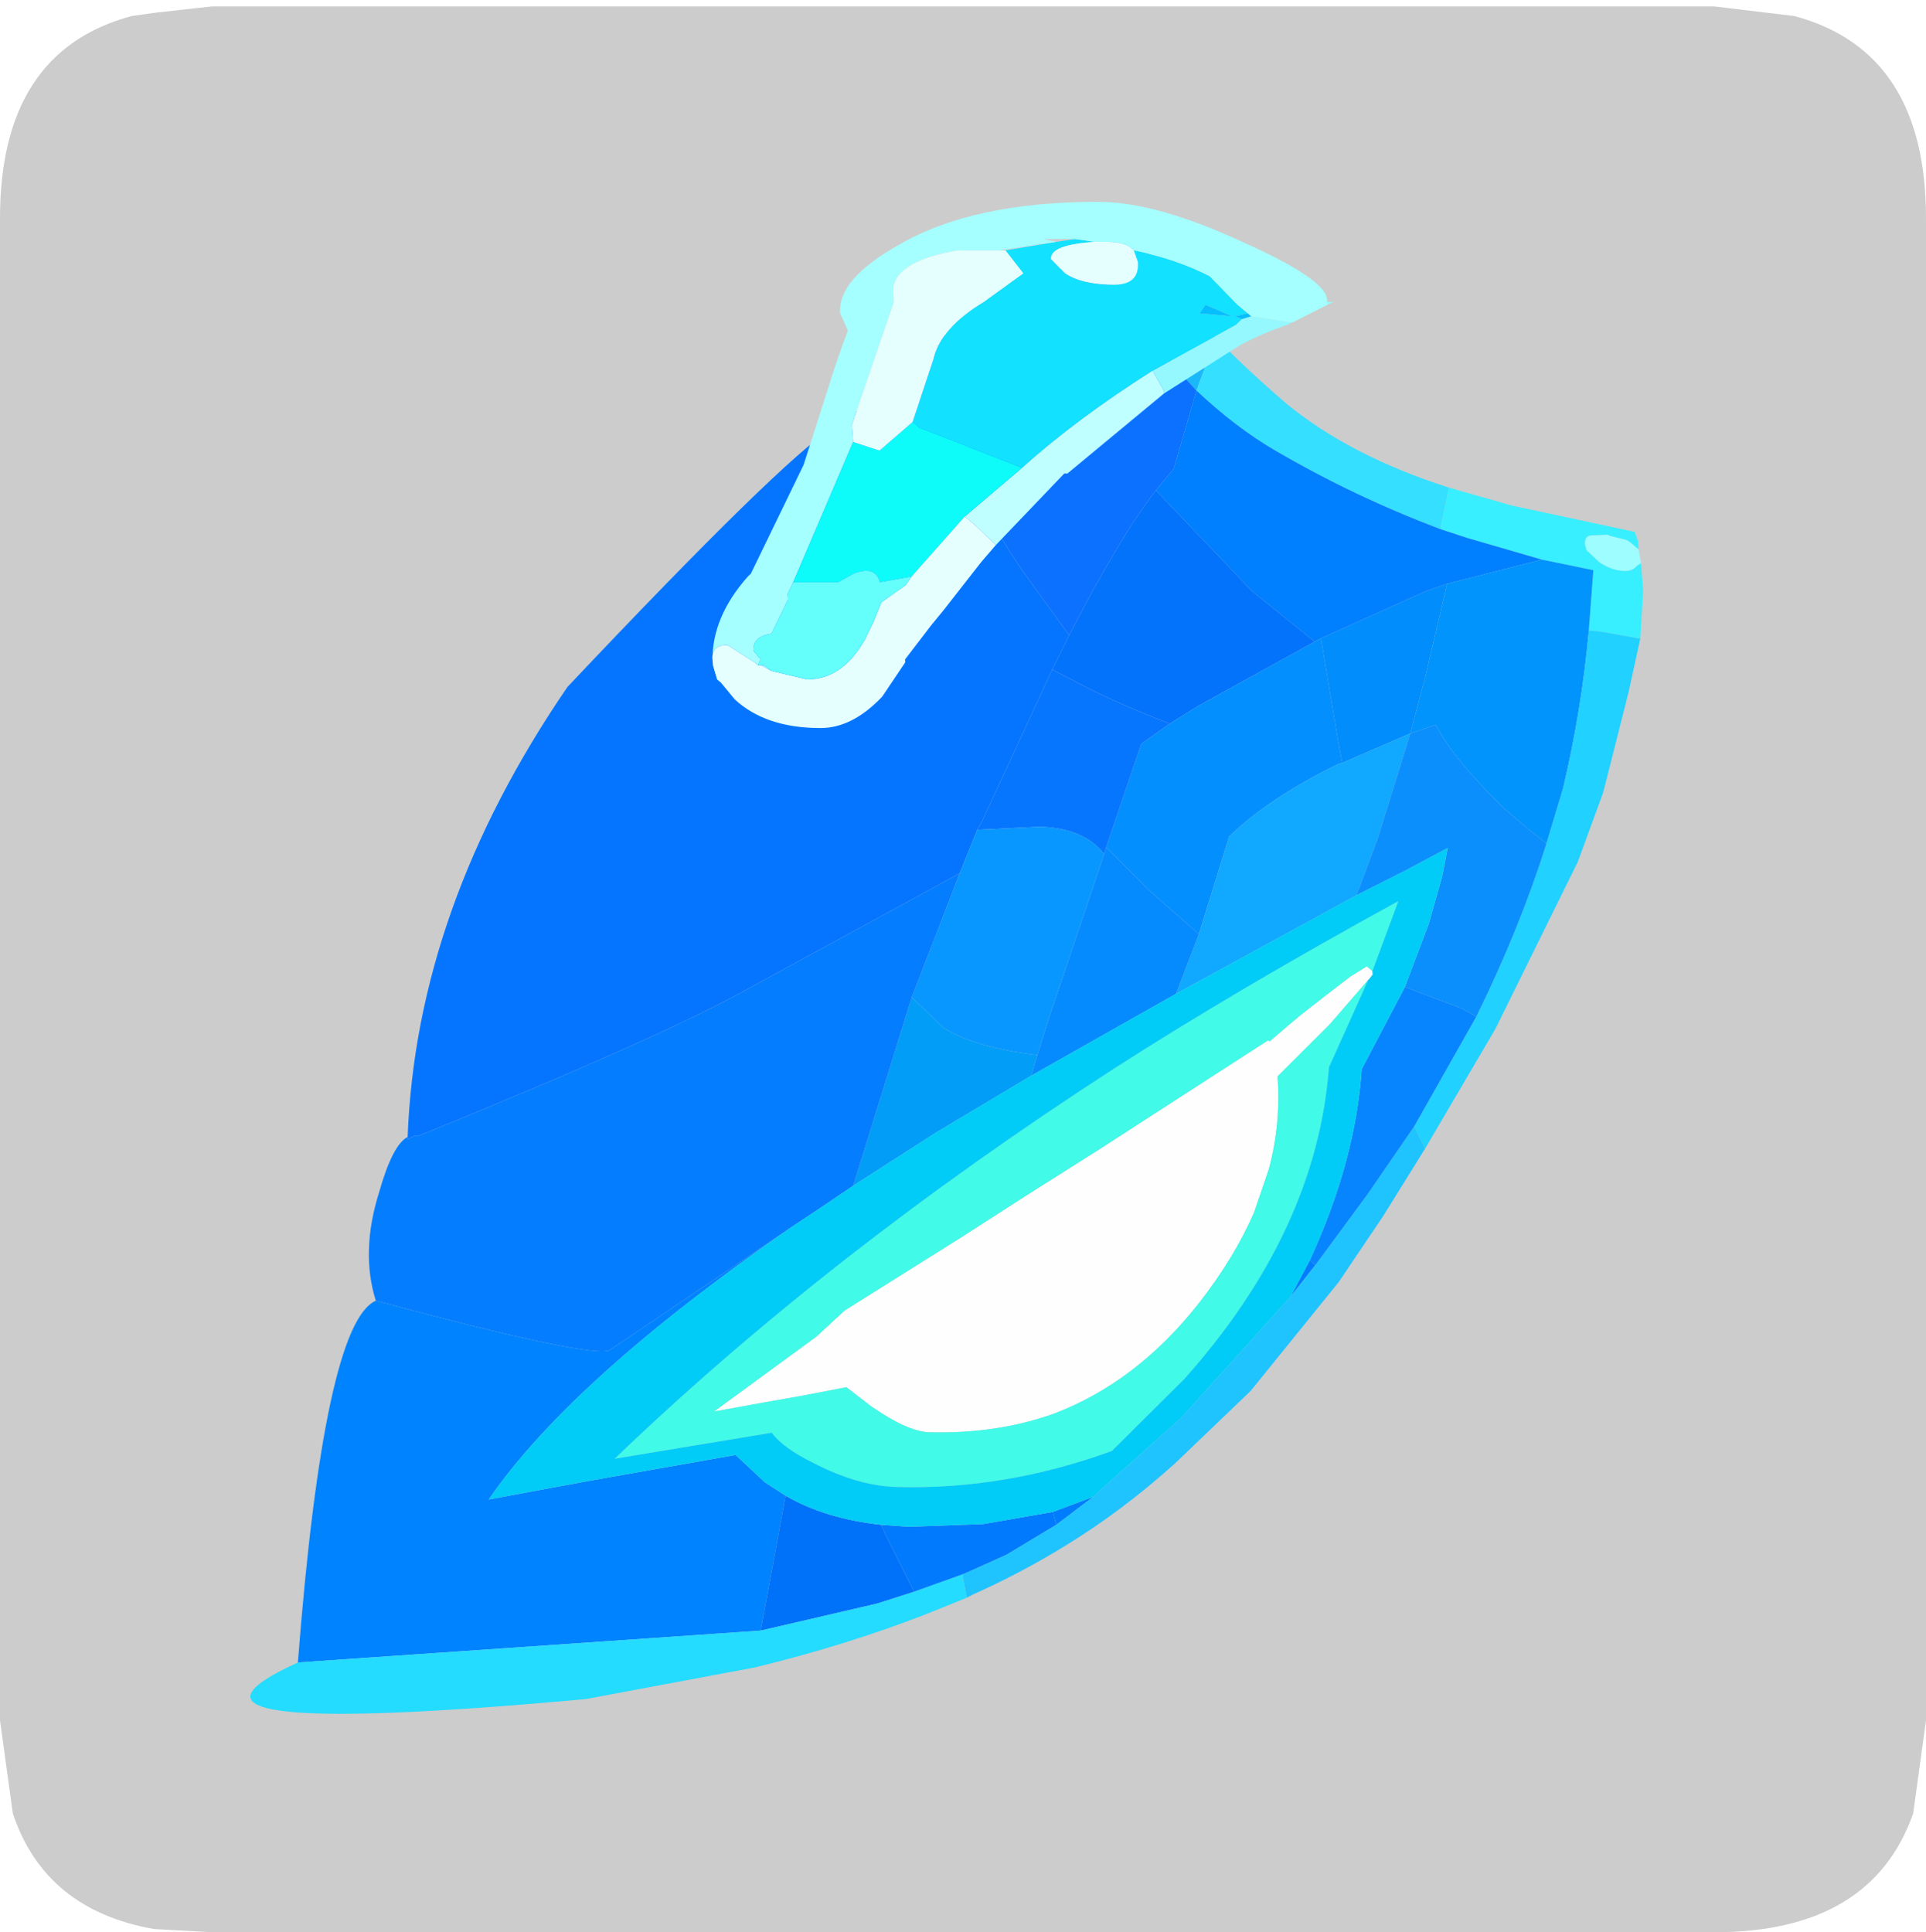 <?xml version="1.0" encoding="UTF-8" standalone="no"?>
<svg xmlns:ffdec="https://www.free-decompiler.com/flash" xmlns:xlink="http://www.w3.org/1999/xlink" ffdec:objectType="frame" height="30.1px" width="30.0px" xmlns="http://www.w3.org/2000/svg">
  <g transform="matrix(1.0, 0.0, 0.0, 1.0, 0.0, 0.0)">
    <use ffdec:characterId="1" height="30.0" transform="matrix(1.0, 0.0, 0.0, 1.0, 0.0, 0.0)" width="30.0" xlink:href="#shape0"/>
    <use ffdec:characterId="6" height="30.0" transform="matrix(1.0, 0.0, 0.0, 1.0, 0.0, 0.1)" width="30.0" xlink:href="#sprite0"/>
  </g>
  <defs>
    <g id="shape0" transform="matrix(1.0, 0.0, 0.0, 1.0, 0.0, 0.0)">
      <path d="M0.0 0.0 L30.0 0.0 30.0 30.0 0.0 30.0 0.0 0.0" fill="#33cc66" fill-opacity="0.0" fill-rule="evenodd" stroke="none"/>
    </g>
    <g id="sprite0" transform="matrix(1.0, 0.0, 0.0, 1.0, 0.0, 0.0)">
      <use ffdec:characterId="2" height="30.0" transform="matrix(1.0, 0.0, 0.0, 1.0, 0.0, 0.0)" width="30.0" xlink:href="#shape1"/>
      <filter id="filter0">
        <feColorMatrix in="SourceGraphic" result="filterResult0" type="matrix" values="0 0 0 0 1.0,0 0 0 0 1.0,0 0 0 0 1.0,0 0 0 1 0"/>
        <feConvolveMatrix divisor="25.0" in="filterResult0" kernelMatrix="1 1 1 1 1 1 1 1 1 1 1 1 1 1 1 1 1 1 1 1 1 1 1 1 1" order="5 5" result="filterResult1"/>
        <feComposite in="SourceGraphic" in2="filterResult1" operator="over" result="filterResult2"/>
      </filter>
      <use ffdec:characterId="5" filter="url(#filter0)" height="27.2" transform="matrix(1.0, 0.0, 0.068, 0.891, 2.147, 2.955)" width="23.0" xlink:href="#sprite1"/>
    </g>
    <g id="shape1" transform="matrix(1.0, 0.0, 0.0, 1.0, 0.0, 0.0)">
      <path d="M27.95 0.15 Q30.0 0.7 30.0 3.3 L30.0 26.7 29.8 28.15 Q29.15 30.0 26.7 30.0 L3.3 30.0 2.4 29.95 Q0.7 29.65 0.2 28.15 L0.0 26.7 0.0 3.3 Q0.0 0.7 2.05 0.15 L2.4 0.1 3.3 0.0 26.7 0.0 27.95 0.15" fill="#cccccc" fill-rule="evenodd" stroke="none"/>
    </g>
    <g id="sprite1" transform="matrix(1.0, 0.0, 0.0, 1.0, 0.0, 0.05)">
      <use ffdec:characterId="3" height="65.25" transform="matrix(0.406, 0.012, 0.0, 0.406, -0.022, -0.034)" width="56.65" xlink:href="#shape2"/>
      <use ffdec:characterId="4" height="9.2" transform="matrix(1.0, 0.0, 0.0, 1.0, 8.4, 0.05)" width="10.1" xlink:href="#shape3"/>
    </g>
    <g id="shape2" transform="matrix(1.0, 0.0, 0.0, 1.0, 34.75, 32.15)">
      <path d="M5.35 -25.0 L3.45 -27.5 Q2.05 -29.55 1.65 -30.85 L3.25 -32.15 4.15 -30.4 Q5.05 -28.85 6.25 -27.3 L5.35 -25.0" fill="#1ab8f9" fill-rule="evenodd" stroke="none"/>
      <path d="M1.65 -30.85 Q2.05 -29.55 3.45 -27.5 L5.35 -25.0 4.25 -21.6 3.5 -20.65 Q1.95 -18.55 -0.25 -14.3 L-1.75 -16.85 Q-3.95 -20.7 -5.15 -26.45 L1.65 -30.85" fill="#0c71ff" fill-rule="evenodd" stroke="none"/>
      <path d="M5.35 -25.0 L6.25 -27.3 Q7.35 -25.95 8.75 -24.55 11.05 -22.35 14.75 -21.1 L14.3 -19.3 Q11.1 -20.6 8.2 -22.5 6.75 -23.45 5.35 -25.0" fill="#34dfff" fill-rule="evenodd" stroke="none"/>
      <path d="M21.9 -18.05 L21.75 -17.95 Q21.55 -17.7 21.25 -17.7 20.75 -17.7 20.3 -18.05 L19.85 -18.55 19.8 -18.8 Q19.8 -19.15 20.05 -19.2 L20.7 -19.25 20.8 -19.2 21.4 -19.05 21.55 -18.95 21.85 -18.65 21.9 -18.05" fill="#9dfdff" fill-rule="evenodd" stroke="none"/>
      <path d="M14.3 -19.3 L14.75 -21.1 17.1 -20.4 21.75 -19.4 21.85 -19.0 21.85 -18.65 21.55 -18.95 21.4 -19.05 20.8 -19.2 20.7 -19.25 20.05 -19.2 Q19.8 -19.15 19.8 -18.8 L19.85 -18.55 20.3 -18.05 Q20.75 -17.7 21.25 -17.7 21.55 -17.7 21.75 -17.95 L21.9 -18.05 21.9 -16.85 21.65 -14.8 20.2 -15.05 19.7 -15.1 20.05 -17.7 18.1 -18.1 15.3 -18.95 14.3 -19.3" fill="#38efff" fill-rule="evenodd" stroke="none"/>
      <path d="M3.5 -20.65 L4.25 -21.6 5.35 -25.0 Q6.75 -23.45 8.2 -22.5 11.1 -20.6 14.3 -19.3 L15.3 -18.95 18.1 -18.1 14.4 -16.95 13.55 -16.6 9.4 -14.45 9.15 -14.3 6.9 -16.4 3.5 -20.65" fill="#007fff" fill-rule="evenodd" stroke="none"/>
      <path d="M9.4 -14.45 L13.55 -16.6 14.4 -16.95 13.3 -12.95 12.55 -10.45 9.85 -9.1 9.75 -10.15 9.4 -14.45" fill="#018dfc" fill-rule="evenodd" stroke="none"/>
      <path d="M12.55 -10.45 L13.3 -12.95 14.4 -16.95 18.1 -18.1 20.05 -17.7 19.7 -15.1 Q19.2 -11.7 18.25 -8.25 L17.85 -7.05 17.45 -5.85 16.85 -6.4 16.2 -7.05 15.95 -7.3 Q14.15 -9.35 13.55 -10.85 L12.55 -10.45" fill="#0194fc" fill-rule="evenodd" stroke="none"/>
      <path d="M19.7 -15.1 L20.2 -15.05 21.65 -14.8 21.05 -12.5 20.15 -9.4 19.8 -8.2 19.75 -8.05 18.6 -5.1 14.95 2.2 11.9 7.45 11.55 6.5 14.25 1.7 Q16.15 -2.1 17.45 -5.85 L17.85 -7.05 18.25 -8.25 Q19.2 -11.7 19.7 -15.1" fill="#21d1ff" fill-rule="evenodd" stroke="none"/>
      <path d="M-0.25 -14.3 Q1.95 -18.55 3.5 -20.65 L6.9 -16.4 9.15 -14.3 4.5 -11.4 3.35 -10.6 Q1.65 -11.3 0.3 -12.05 L-1.0 -12.8 -0.25 -14.3" fill="#0373fb" fill-rule="evenodd" stroke="none"/>
      <path d="M9.4 -14.45 L9.75 -10.15 9.85 -9.1 9.7 -9.05 Q7.0 -7.55 5.3 -5.8 L3.85 -1.55 2.05 -3.4 0.55 -5.2 2.2 -9.7 3.35 -10.6 4.5 -11.4 9.15 -14.3 9.4 -14.45" fill="#048fff" fill-rule="evenodd" stroke="none"/>
      <path d="M9.85 -9.1 L12.55 -10.45 11.0 -5.9 10.15 -3.75 10.0 -3.4 2.8 1.05 3.85 -1.55 5.3 -5.8 Q7.0 -7.55 9.7 -9.05 L9.85 -9.1" fill="#11a8ff" fill-rule="evenodd" stroke="none"/>
      <path d="M3.35 -10.6 L2.2 -9.7 0.55 -5.2 0.45 -4.9 Q-0.25 -6.0 -1.95 -6.0 L-4.35 -5.8 -4.15 -6.15 -1.0 -12.8 0.3 -12.05 Q1.65 -11.3 3.35 -10.6" fill="#0776ff" fill-rule="evenodd" stroke="none"/>
      <path d="M0.55 -5.2 L2.05 -3.4 3.85 -1.55 2.8 1.05 -3.0 4.75 -2.7 3.85 -2.15 2.25 0.45 -4.9 0.55 -5.2" fill="#068bff" fill-rule="evenodd" stroke="none"/>
      <path d="M17.45 -5.85 Q16.15 -2.1 14.25 1.7 L13.7 1.35 11.6 0.5 12.7 -2.25 13.35 -4.3 13.65 -5.55 12.0 -4.55 10.0 -3.4 10.15 -3.75 11.0 -5.9 12.55 -10.45 13.55 -10.85 Q14.15 -9.35 15.95 -7.3 L16.2 -7.05 16.85 -6.4 17.45 -5.85" fill="#0b8ffc" fill-rule="evenodd" stroke="none"/>
      <path d="M-5.15 -26.45 Q-3.95 -20.7 -1.75 -16.85 L-0.25 -14.3 -1.0 -12.8 -4.15 -6.15 -4.35 -5.8 -5.15 -3.9 -13.5 1.25 Q-16.95 3.45 -26.7 8.05 L-26.85 8.05 -27.1 8.2 -27.1 8.1 Q-26.1 -1.8 -19.65 -11.5 -10.75 -21.55 -8.75 -22.95 -6.8 -24.35 -5.15 -26.45" fill="#0575ff" fill-rule="evenodd" stroke="none"/>
      <path d="M-4.35 -5.8 L-1.95 -6.0 Q-0.25 -6.0 0.45 -4.9 L-2.15 2.25 -2.7 3.85 Q-5.05 3.6 -6.2 2.8 L-7.35 1.5 -5.15 -3.9 -4.35 -5.8" fill="#0897ff" fill-rule="evenodd" stroke="none"/>
      <path d="M-7.35 1.5 L-6.2 2.8 Q-5.05 3.6 -2.7 3.85 L-3.0 4.75 -6.8 7.3 -10.15 9.7 -7.35 1.5" fill="#029df7" fill-rule="evenodd" stroke="none"/>
      <path d="M-5.15 -3.9 L-7.35 1.5 -10.15 9.7 -11.35 10.6 -12.7 11.6 -15.15 13.45 -19.95 17.05 Q-20.55 17.5 -28.8 15.2 -29.25 13.1 -28.35 10.5 -27.7 8.45 -27.1 8.1 L-27.1 8.2 -26.85 8.05 -26.7 8.05 Q-16.95 3.45 -13.5 1.25 L-5.15 -3.9" fill="#057dff" fill-rule="evenodd" stroke="none"/>
      <path d="M-12.7 11.6 Q-21.55 18.4 -25.05 23.65 L-22.5 23.05 -21.0 22.7 -15.45 21.45 -14.4 22.6 -13.65 23.15 -15.0 29.0 -32.85 30.9 Q-30.85 16.25 -28.8 15.2 -20.55 17.5 -19.95 17.05 L-15.15 13.45 -12.7 11.6" fill="#0083ff" fill-rule="evenodd" stroke="none"/>
      <path d="M-3.35 24.1 L-5.35 25.45 -6.7 26.15 -7.1 26.35 -9.0 27.15 -9.9 24.8 -10.05 24.35 -10.05 24.3 -9.0 24.35 -6.15 24.15 -3.45 23.55 -3.35 24.1" fill="#017afd" fill-rule="evenodd" stroke="none"/>
      <path d="M-13.65 23.15 Q-12.2 24.1 -10.05 24.3 L-10.05 24.35 -9.9 24.8 -9.0 27.15 -10.45 27.7 -15.0 29.0 -13.65 23.15" fill="#0072f9" fill-rule="evenodd" stroke="none"/>
      <path d="M7.15 12.4 L7.35 12.6 6.3 14.0 7.15 12.4 M-1.85 22.85 L-3.35 24.1 -3.45 23.55 -1.85 22.85" fill="#007dfd" fill-rule="evenodd" stroke="none"/>
      <path d="M11.55 6.5 L11.9 7.45 10.1 10.4 8.2 13.3 4.5 18.1 1.4 21.3 Q-0.8 23.45 -3.15 25.05 -4.9 26.25 -6.75 27.2 L-7.0 27.35 -7.1 26.35 -6.7 26.15 -5.35 25.45 -3.35 24.1 -1.85 22.85 -1.3 22.3 1.75 19.35 6.3 14.0 7.35 12.6 9.55 9.5 11.55 6.5" fill="#1fc4ff" fill-rule="evenodd" stroke="none"/>
      <path d="M-7.1 26.35 L-7.0 27.35 -8.6 28.1 Q-11.8 29.55 -15.35 30.6 L-21.9 32.15 Q-39.75 34.5 -32.85 30.9 L-15.0 29.0 -10.45 27.7 -9.0 27.15 -7.1 26.35" fill="#24dcff" fill-rule="evenodd" stroke="none"/>
      <path d="M14.25 1.7 L11.55 6.5 9.55 9.5 7.35 12.6 7.15 12.4 Q9.2 8.05 9.7 4.1 L11.6 0.5 13.7 1.35 14.25 1.7" fill="#0785fe" fill-rule="evenodd" stroke="none"/>
      <path d="M10.2 0.25 L8.6 2.2 6.45 4.5 Q6.45 6.5 5.85 8.5 L5.15 10.4 Q4.25 12.4 2.75 14.4 0.15 17.85 -3.1 19.3 -5.35 20.25 -7.95 20.25 -8.65 20.25 -9.7 19.5 L-10.1 19.2 -11.0 18.4 -12.65 18.8 -14.2 19.15 -16.15 19.6 -12.0 16.25 -10.85 15.1 -6.15 11.8 -3.5 9.9 -0.6 7.85 6.2 2.95 6.25 3.0 7.0 2.3 7.55 1.8 8.6 0.9 9.55 0.1 10.2 -0.35 10.4 -0.15 10.4 0.0 10.25 0.2 10.2 0.25" fill="#fffeff" fill-rule="evenodd" stroke="none"/>
      <path d="M10.4 -0.15 L10.2 -0.35 9.55 0.1 8.6 0.9 7.55 1.8 7.0 2.3 6.25 3.0 6.2 2.95 -0.6 7.85 -3.5 9.9 -6.15 11.8 -10.85 15.1 -12.0 16.25 -16.15 19.6 -14.2 19.15 -12.65 18.8 -11.0 18.4 -10.1 19.2 -9.7 19.5 Q-8.65 20.25 -7.95 20.25 -5.35 20.25 -3.1 19.3 0.15 17.85 2.75 14.4 4.25 12.4 5.15 10.4 L5.85 8.5 Q6.45 6.5 6.45 4.5 L8.6 2.2 10.2 0.25 10.0 0.7 8.45 4.05 Q7.5 11.1 2.0 17.65 L-1.0 20.85 Q-5.2 22.65 -9.35 22.65 -10.85 22.65 -12.5 21.7 -13.6 21.1 -14.0 20.45 L-20.1 21.75 Q-11.3 12.65 0.2 4.35 5.15 0.8 11.6 -3.2 L10.4 -0.15" fill="#41fae8" fill-rule="evenodd" stroke="none"/>
      <path d="M10.0 -3.4 L12.0 -4.55 13.65 -5.55 13.35 -4.3 12.7 -2.25 11.6 0.5 9.7 4.1 Q9.2 8.05 7.15 12.4 L6.3 14.0 1.75 19.35 -1.3 22.3 -1.85 22.85 -3.45 23.55 -6.15 24.15 -9.0 24.35 -10.05 24.3 Q-12.2 24.1 -13.65 23.15 L-14.4 22.6 -15.45 21.45 -21.0 22.7 -22.5 23.05 -25.05 23.65 Q-21.55 18.4 -12.7 11.6 L-11.35 10.6 -10.15 9.7 -6.8 7.3 -3.0 4.75 2.8 1.05 10.0 -3.4 M10.4 -0.15 L11.6 -3.2 Q5.15 0.8 0.2 4.35 -11.3 12.65 -20.1 21.75 L-14.0 20.45 Q-13.6 21.1 -12.5 21.7 -10.85 22.65 -9.35 22.65 -5.2 22.65 -1.0 20.85 L2.0 17.65 Q7.5 11.1 8.45 4.05 L10.0 0.7 10.2 0.25 10.25 0.2 10.4 0.0 10.4 -0.15" fill="#01ccf7" fill-rule="evenodd" stroke="none"/>
    </g>
    <g id="shape3" transform="matrix(1.0, 0.0, 0.0, 1.0, -8.4, -0.05)">
      <path d="M17.2 2.05 L17.75 2.15 17.85 2.15 17.75 2.2 Q17.35 2.35 17.0 2.55 L15.75 3.4 15.75 3.35 15.6 3.0 16.95 2.2 17.05 2.1 17.2 2.05 M18.4 1.85 L18.4 1.8 18.5 1.8 18.4 1.85" fill="#95f8ff" fill-rule="evenodd" stroke="none"/>
      <path d="M17.05 2.1 L16.95 2.2 15.6 3.0 Q14.35 3.85 13.45 4.7 L11.9 4.0 11.8 3.9 12.2 2.8 Q12.35 2.25 13.05 1.8 L13.7 1.3 13.45 0.9 14.25 0.75 14.55 0.7 14.85 0.75 Q14.15 0.8 14.15 1.05 L14.35 1.3 Q14.6 1.5 15.1 1.5 15.5 1.5 15.5 1.1 L15.45 0.9 Q16.1 1.05 16.6 1.35 L17.0 1.85 17.15 2.0 16.95 2.05 17.05 2.1 M16.5 1.85 L16.4 2.0 16.9 2.05 16.5 1.85" fill="#12e1ff" fill-rule="evenodd" stroke="none"/>
      <path d="M17.2 2.05 L17.05 2.1 16.95 2.05 17.15 2.0 17.2 2.05 M16.5 1.85 L16.9 2.05 16.4 2.0 16.5 1.85" fill="#05beff" fill-rule="evenodd" stroke="none"/>
      <path d="M15.6 3.0 L15.75 3.35 15.75 3.4 14.15 4.8 14.1 4.8 12.95 6.05 12.65 5.7 12.5 5.55 13.45 4.7 Q14.35 3.85 15.6 3.0" fill="#bfffff" fill-rule="evenodd" stroke="none"/>
      <path d="M17.85 2.15 L17.75 2.15 17.2 2.05 17.15 2.0 17.0 1.85 16.6 1.35 Q16.1 1.05 15.45 0.9 15.35 0.75 15.05 0.75 L14.85 0.75 14.55 0.7 14.0 0.7 14.05 0.7 14.25 0.75 13.35 0.9 12.7 0.9 Q11.65 1.1 11.65 1.65 L11.65 1.8 10.85 3.95 10.85 4.25 9.75 6.7 9.65 6.9 9.65 7.0 9.35 7.6 Q9.05 7.65 9.05 7.9 L9.15 8.05 9.1 8.15 9.05 8.1 8.65 7.8 Q8.4 7.8 8.4 8.05 8.45 7.3 9.05 6.6 L9.1 6.55 10.05 4.65 10.65 2.95 10.8 2.55 10.9 2.3 10.8 2.0 Q10.8 1.4 11.8 0.8 13.0 0.05 14.95 0.05 15.85 0.05 17.15 0.75 18.4 1.4 18.4 1.75 L18.4 1.8 18.4 1.85 17.85 2.15 M8.4 8.15 L8.45 8.4 8.5 8.45 8.4 8.15" fill="#a5ffff" fill-rule="evenodd" stroke="none"/>
      <path d="M9.75 6.7 L10.85 4.25 11.25 4.4 11.8 3.9 11.9 4.0 13.45 4.7 12.5 5.55 11.6 6.6 11.1 6.7 Q11.05 6.4 10.7 6.55 L10.45 6.7 10.35 6.7 9.75 6.7" fill="#0dfcf9" fill-rule="evenodd" stroke="none"/>
      <path d="M8.4 8.05 Q8.4 7.8 8.65 7.8 L9.05 8.1 9.1 8.15 9.15 8.15 9.3 8.25 9.85 8.4 Q10.4 8.4 10.8 7.7 L10.9 7.5 10.95 7.4 11.1 7.05 11.5 6.75 11.6 6.6 12.5 5.55 12.65 5.7 12.95 6.05 12.7 6.35 12.05 7.2 11.85 7.45 11.4 8.05 11.4 8.1 11.0 8.7 Q10.5 9.25 10.0 9.25 9.15 9.25 8.7 8.75 L8.5 8.45 8.45 8.4 8.4 8.15 8.4 8.05 M10.85 4.25 L10.85 3.95 11.65 1.8 11.65 1.65 Q11.65 1.1 12.7 0.9 L13.35 0.9 13.45 0.9 13.7 1.3 13.05 1.8 Q12.35 2.25 12.2 2.8 L11.8 3.9 11.25 4.4 10.85 4.25 M14.85 0.75 L15.05 0.75 Q15.35 0.75 15.45 0.9 L15.5 1.1 Q15.5 1.5 15.1 1.5 14.6 1.5 14.35 1.3 L14.15 1.05 Q14.15 0.8 14.85 0.75" fill="#e4fffd" fill-rule="evenodd" stroke="none"/>
      <path d="M9.1 8.15 L9.15 8.05 9.05 7.9 Q9.05 7.65 9.35 7.6 L9.65 7.0 9.65 6.9 9.75 6.7 10.35 6.7 10.45 6.7 10.7 6.55 Q11.05 6.4 11.1 6.7 L11.6 6.6 11.5 6.75 11.1 7.05 10.95 7.4 10.9 7.5 10.8 7.7 Q10.4 8.4 9.85 8.4 L9.3 8.25 9.25 8.2 9.2 8.15 9.15 8.15 9.1 8.15" fill="#65fffb" fill-rule="evenodd" stroke="none"/>
      <path d="M9.15 8.15 L9.2 8.15 9.25 8.2 9.3 8.25 9.15 8.15" fill="#a4fcfe" fill-rule="evenodd" stroke="none"/>
    </g>
  </defs>
</svg>
